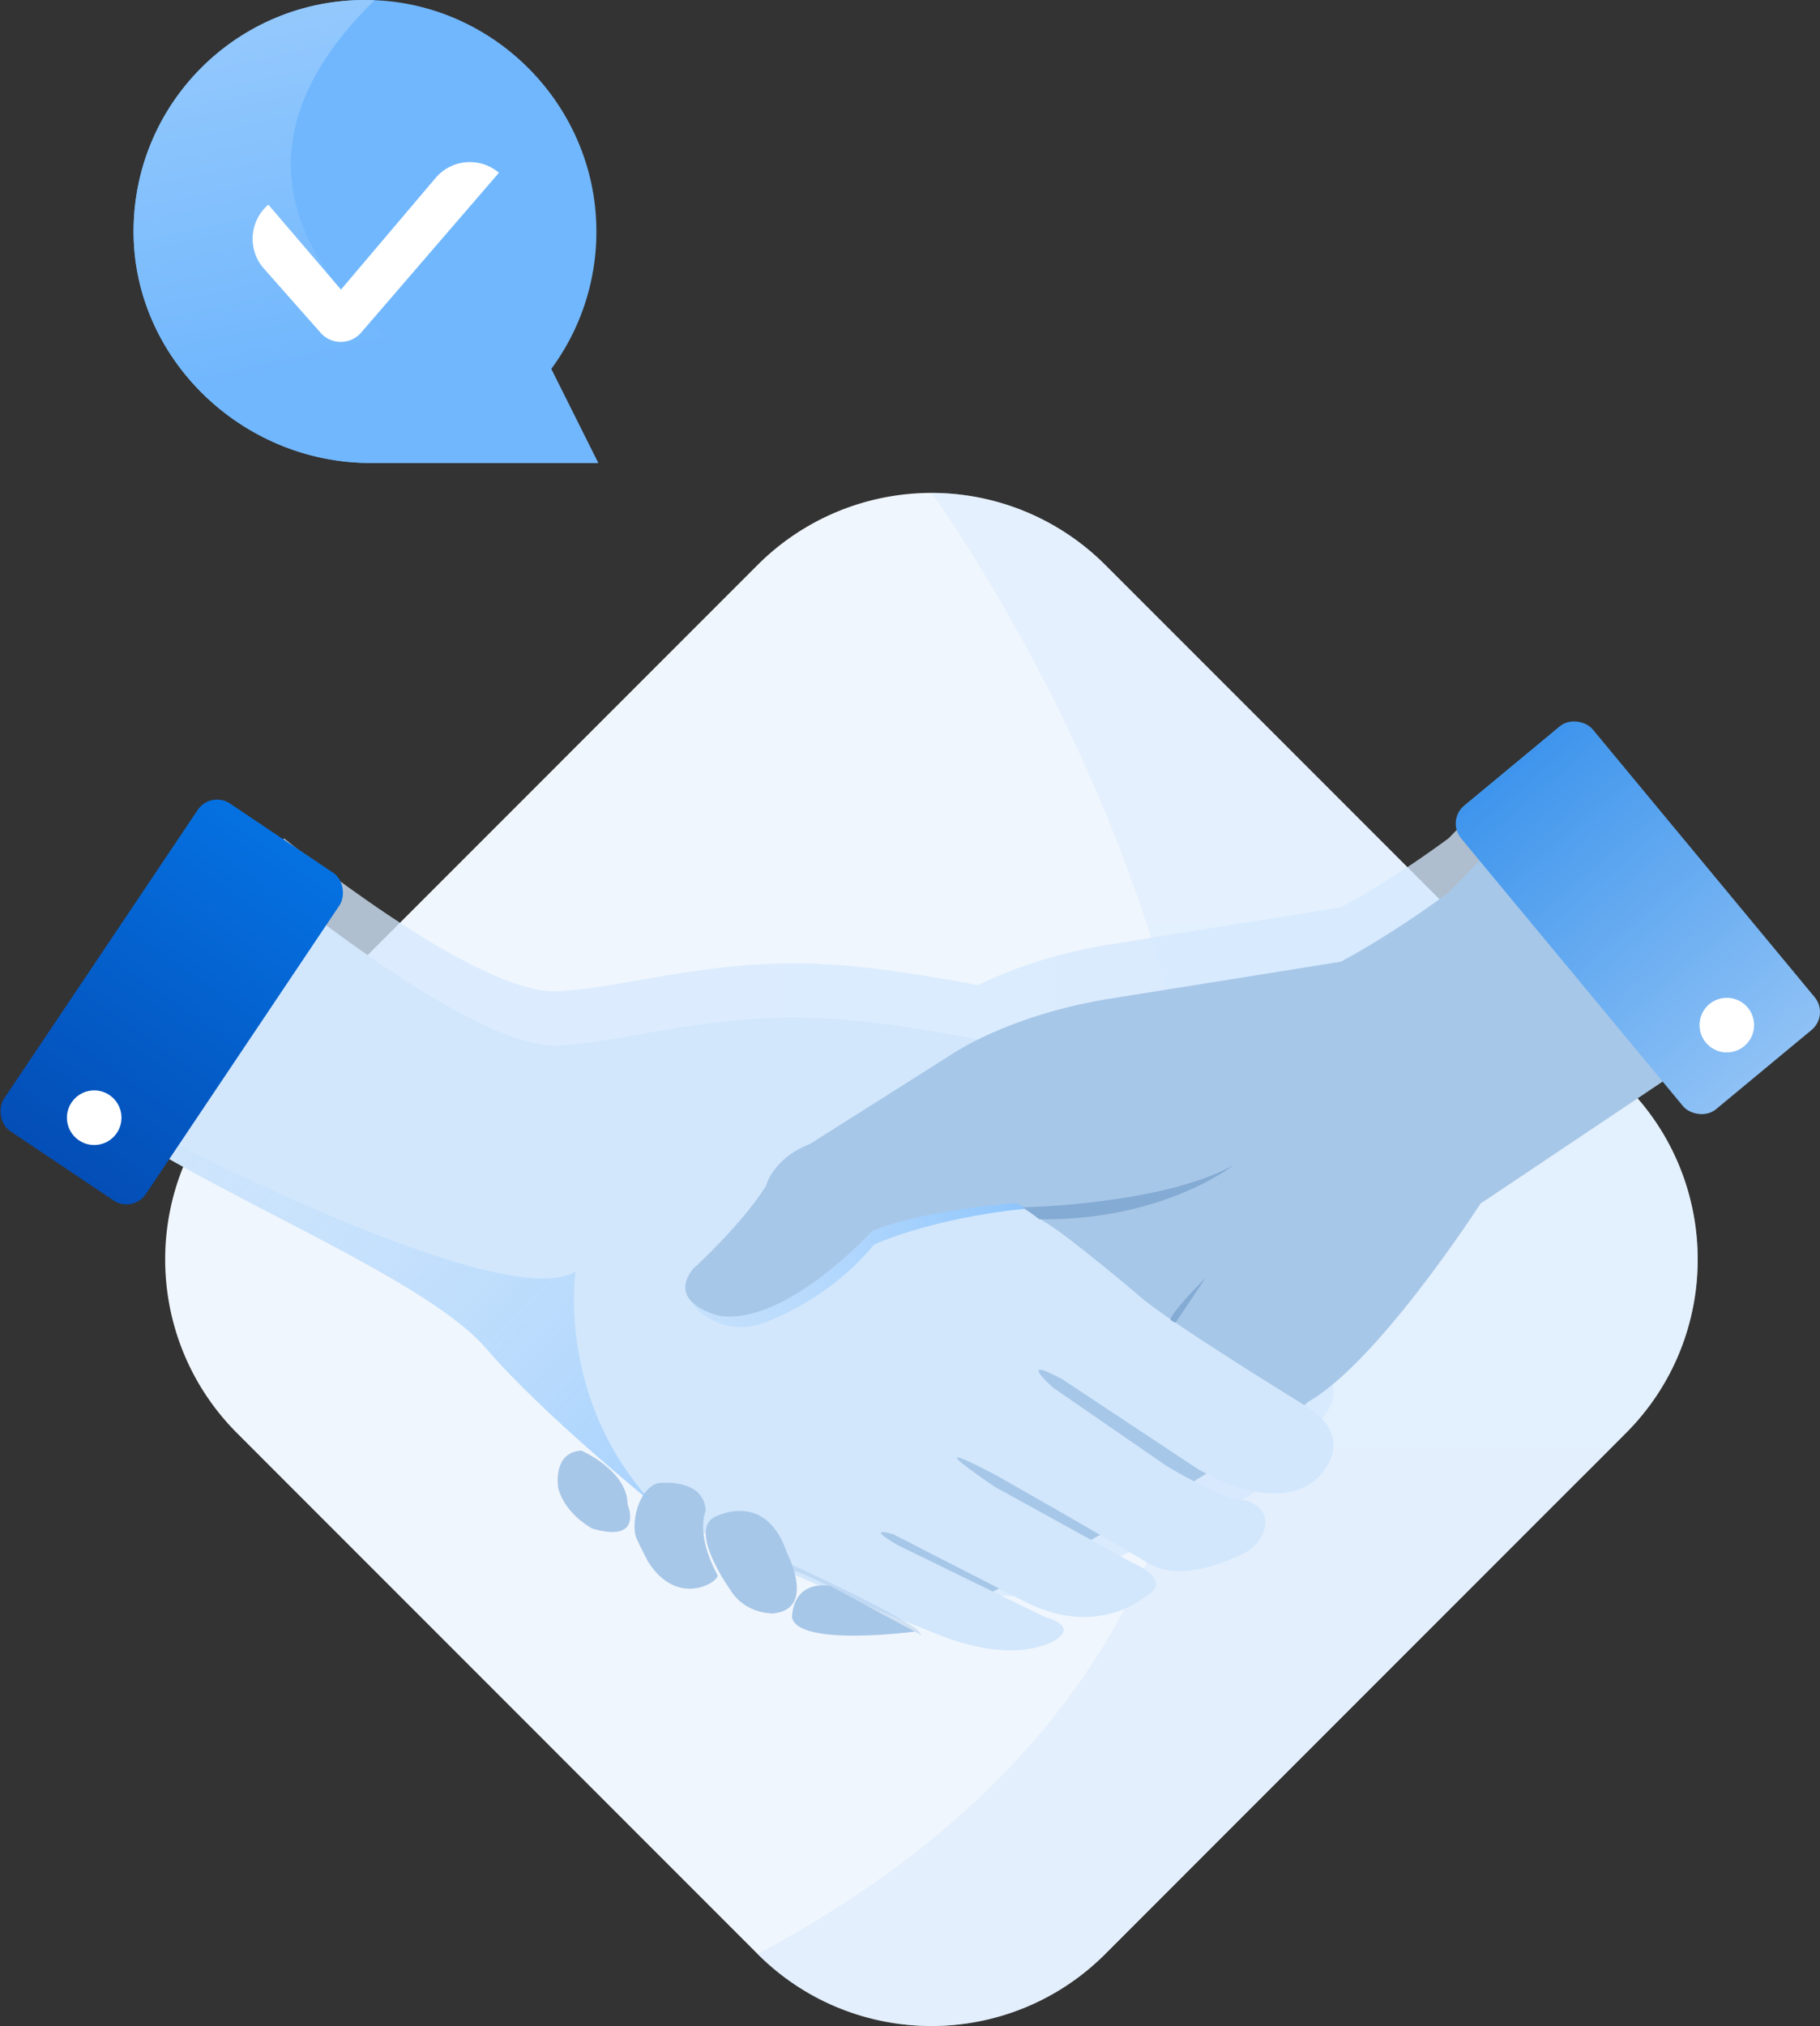 <svg xmlns="http://www.w3.org/2000/svg" xmlns:xlink="http://www.w3.org/1999/xlink" data-name="Layer 1" viewBox="0 0 2530 2815.38" id="Dealconfirmation"><rect x="0" y="0" width="2530" height="2815.38" fill="#333333" stroke="none"/><defs><linearGradient id="a" x1="2941.58" x2="2941.58" y1="1776.24" y2="4817.14" gradientUnits="userSpaceOnUse"><stop offset="0" stop-color="#d6e9fd" class="stopColord6e6fd svgShape"></stop><stop offset="1" stop-color="#d2e7fd" class="stopColord2e3fd svgShape"></stop></linearGradient><linearGradient id="c" x1="1741.32" x2="1492.92" y1="1330.85" y2="199.21" gradientUnits="userSpaceOnUse"><stop offset="0" stop-color="#71b7fd" class="stopColorfd9271 svgShape"></stop><stop offset="1" stop-color="#c4e1fe" class="stopColorfed4c4 svgShape"></stop></linearGradient><linearGradient id="d" x1="2707" x2="2818.37" y1="2505.06" y2="2505.06" xlink:href="#a"></linearGradient><linearGradient id="e" x1="1415.94" x2="3594.99" y1="2490.23" y2="2490.23" xlink:href="#a"></linearGradient><linearGradient id="b" x1="2796.49" x2="1919.44" y1="2404.25" y2="2821.78" gradientUnits="userSpaceOnUse"><stop offset="0" stop-color="#71b7fd" class="stopColorfd9271 svgShape"></stop><stop offset="1" stop-color="#c4e1fe" stop-opacity="0" class="stopColorfed4c4 svgShape"></stop></linearGradient><linearGradient id="f" x1="3046.63" x2="3949.27" y1="1596.02" y2="2669.92" gradientTransform="rotate(39.09 3477.32 2163.167)" gradientUnits="userSpaceOnUse"><stop offset="0" stop-color="#0575e6" class="stopColor5c75c9 svgShape"></stop><stop offset="1" stop-color="#d2e7fd" class="stopColord2e3fd svgShape"></stop></linearGradient><linearGradient id="g" x1="7206.41" x2="8109.05" y1="1702.42" y2="2776.31" gradientTransform="scale(1 -1) rotate(39 10381.366 -8512.865)" gradientUnits="userSpaceOnUse"><stop offset="0" stop-color="#0575e6" class="stopColor5c75c9 svgShape"></stop><stop offset="1" stop-color="#021b79" class="stopColor2e419b svgShape"></stop></linearGradient><linearGradient id="h" x1="2614.05" x2="1387.63" y1="3366.24" y2="2174.86" xlink:href="#b"></linearGradient></defs><path fill="#f0f6fd" d="M3555.36 2752.37a340 340 0 0 1-60.45 81.66l-40.47 40.57-31.16 31.05-31.28 31.27-426.3 426.33-194.28 194.38c-133.42 133.42-349.84 133.42-483.26 0l-481-481.08-139.63-139.63-31.26-31.26-71.59-71.66c-133.42-133.42-133.42-349.74 0-483.15l194.38-194.28 488.64-488.74 40.47-40.47a341.71 341.71 0 0 1 483.26 0l100.81 100.81 622.67 622.68c108.68 108.71 128.86 272.46 60.45 401.52Z" transform="translate(-1235 -842.31)" class="colorf0f5fd svgShape"></path><path fill="url(#a)" d="M3555.36 2752.37a340 340 0 0 1-60.45 81.66l-40.47 40.57-31.16 31.05-31.28 31.27-426.3 426.33-194.28 194.38c-133.42 133.42-349.84 133.42-483.26 0 1243-662.73 241.57-2030.32 241.57-2030.32a340.66 340.66 0 0 1 241.68 100.09l100.81 100.81 622.67 622.68c108.7 108.67 128.88 272.42 60.47 401.48Z" opacity=".48" transform="translate(-1235 -842.31)"></path><path fill="#71b7fd" d="M2066.71 1485.64h-317c-178.44 0-330.59-145.94-329-324.38 1.45-180.82 152-326 334.94-318.69 169 6.73 305.64 146.87 308.34 316a320.26 320.26 0 0 1-62.62 196.35Z" transform="translate(-1235 -842.31)" class="colorfd9271 svgShape"></path><path fill="url(#c)" d="M2066.71 1485.64h-317c-178.44 0-330.59-145.94-329-324.38 1.45-180.82 152-326 334.94-318.69-385.73 377.79 311.06 643.07 311.06 643.07Z" transform="translate(-1235 -842.31)"></path><path fill="#ffffff" d="M1737.06 1304.46a37.39 37.39 0 0 1-56.33.35l-79.57-90a62.51 62.51 0 0 1 6.9-88.13L1709 1244.75l131.48-155.11a62.51 62.51 0 0 1 88.1-7.26Z" transform="translate(-1235 -842.31)" class="colorffffff svgShape"></path><path fill="url(#d)" d="M2818.37 2549.76c-8.47-7.07-64.3-54.2-111.37-89.41 38.2 25.81 77.56 56.01 111.37 89.41Z" opacity=".77" transform="translate(-1235 -842.31)"></path><path fill="url(#e)" d="m3333.06 1920.2-84.39 87.08c-87.31 64.07-149.86 96.07-149.86 96.07l-327.45 52.39c-81.94 13.9-142 38.37-176.9 55.66-112.19-21.84-176.43-26.57-176.43-26.57-177.95-17.46-303.1 29.49-407.87 34.92-113.07 5.9-380.31-212.46-380.31-212.46l-213.92 338.32c165.8 102.67 416.92 204.11 495.47 295.74s231.38 215 231.38 215c79.66 57.82 402.67 184.43 402.67 184.43 105.88 40.35 156.11 5.43 156.11 5.43 33.81-20.73-14.19-32.35-14.19-32.35l-204.11-99.69c-49.12-28.38-6.54-15.24-6.54-15.24l185.54 94.9c99.28 49.11 163.7-7.65 163.7-7.65 43.62-22.89-15.3-47-15.3-47l-193.13-106.35c-120.07-81.88 4.38-14.72 4.38-14.72s153.83 87.31 209.48 121.07c1.17.7 2.28 1.34 3.38 1.93 42 22.31 102.26-2.34 129.53-15.94 12.09-6 22-16.12 26.81-28.79 13.43-35-24.41-44.44-24.41-44.44-29.43 1.11-110.2-48-110.2-48l-158.2-109.11c-51.33-48 14.13-10.92 14.13-10.92l187.76 124.39c128.77 73.18 172.4 5.49 172.4 5.49 44.74-53.49-17.46-89.47-17.46-89.47l-8.47-5.78c97.76-48.36 246.39-279.1 246.39-279.1L3595 2237.2ZM2707 2477.87c-21.43-14.43-42.46-27.45-62-39 10.4 2.16 34.75 18.57 62 39 38.19 25.81 77.56 56 111.37 89.41-8.47-7.06-64.3-54.19-111.37-89.41Z" opacity=".77" transform="translate(-1235 -842.31)"></path><path fill="url(#d)" d="M2818.37 2549.76c-8.47-7.07-64.3-54.2-111.37-89.41 38.2 25.81 77.56 56.01 111.37 89.41Z" opacity=".77" transform="translate(-1235 -842.31)"></path><path fill="#a7c7e8" d="m2644.8 2461-510.57 396 429.07 223.3s374.87-184.53 490.11-289.87Z" transform="translate(-1235 -842.31)" class="colore8b2a7 svgShape"></path><path fill="#d2e7fc" d="M3072.59 2889.19s-43.63 67.69-172.4-5.43l-187.76-124.39s-65.47-37.14-14.13 10.86l158.21 109.15s80.77 49.11 110.2 48c0 0 37.84 9.46 24.41 44.5-4.85 12.62-14.72 22.72-26.81 28.79-27.27 13.61-87.48 38.25-129.53 15.88-1.11-.58-2.22-1.23-3.38-1.87-55.66-33.81-209.48-121.12-209.48-121.12s-124.45-67.1-4.38 14.72l193.13 106.41s58.93 24 15.3 47c0 0-64.42 56.77-163.7 7.65l-185.54-95s-42.57-13.08 6.54 15.3l204.11 99.63s48 11.68 14.19 32.41c0 0-50.22 34.92-156.11-5.49 0 0-323-126.55-402.67-184.43l-.12-.12c-4.61-3.74-153.89-124.63-231.27-214.86-69.15-80.77-272.21-169-432.87-259.07-21.78-12.2-42.81-24.41-62.6-36.68l213.92-338.32s267.24 218.3 380.31 212.46c104.77-5.49 229.92-52.38 407.87-34.92 0 0 98.64 7.24 264.79 45.32 168.55 38.54-271.56 70.66-142.79 153.65 0 0 169.13 75.28 279.39 184.43l146.24 94.9 89.47 61.15s62.2 36.05 17.46 89.49Z" transform="translate(-1235 -842.31)" class="colorfcd9d2 svgShape"></path><path fill="url(#b)" d="M2198.82 2656.07s37.54 46.52 97.7 24.69c0 0 89.27-30.13 153.3-108.91 0 0 78.57-36.59 209.53-49.69l-20.36-32-209.9 36.38Z" transform="translate(-1235 -842.31)"></path><path fill="#a7c7e8" d="M2198.08 2605.87s66.93-60.43 101.85-115.72c0 0 8.73-37.83 61.11-58.22l197.89-125.12s75.67-52.39 212.45-75.68l327.4-52.38s62.58-32 149.89-96l84.39-87.07 261.92 317-301.98 202.2s-148.62 230.71-246.37 279.06c0 0-191.2-117.39-227.27-150.28 0 0-144.88-123.32-174.49-129.32 0 0-128.9 9.27-197.65 38.74 0 0-119 131-211.72 117.86.04 0-74.89-16.64-37.42-65.07ZM2336 3090.26s-1.41-51.38 52.81-44.18l118 63.52s-161.11 21.53-170.81-19.34Z" transform="translate(-1235 -842.31)" class="colore8b2a7 svgShape"></path><path fill="#a7c7e8" d="M2336 3016.66s143.85 66.11 174.26 90.45l6.43 8.17s-162.32-89.61-177.79-89.75Z" opacity=".43" transform="translate(-1235 -842.31)" class="colore8b2a7 svgShape"></path><path fill="#a7c7e8" d="M2249.36 3050.36s-56.45-78.85-22.37-99.24c0 0 72-40.87 102.18 49.62 0 0 40.86 77.85-19.47 83.68 0 0-39.31 1.58-60.34-34.06ZM2011 2910.25s-8.75-49.82 32.11-52.16c0 0 64.23 27.84 64.23 74.54 0 0 23.53 54.5-48.56 34-.04.04-38.08-19.42-47.78-56.38Z" transform="translate(-1235 -842.31)" class="colore8b2a7 svgShape"></path><path fill="#a7c7e8" d="M2119.72 2979.87c-7.92-18.69 1.6-67.81 29.42-76.43 0 0 64.49-8.95 66.93 38.43 0 0-15.18 30.54 16.2 88.88 4.54 8.43-54.18 47.38-96-17.6-.03.01-12.88-24.6-16.55-33.28Z" transform="translate(-1235 -842.31)" class="colore8b2a7 svgShape"></path><path fill="#84abd3" d="M2658 2520s193.46-3.62 292.42-58.92c0 0-97.78 77.7-270.64 75.66ZM2869.17 2680.35l41.91-62.62s-46.16 46.1-48.91 57.85c-.47 2.08 7 4.77 7 4.77Z" transform="translate(-1235 -842.31)" class="colord39184 svgShape"></path><rect width="237.54" height="548.27" x="3393.06" y="1843.56" fill="url(#f)" rx="32.41" ry="32.41" transform="rotate(-39.66 1726.409 3408.895)"></rect><circle cx="3635.46" cy="2266.82" r="37.94" fill="#ffffff" transform="rotate(-.57 -81647.27 125986.421)" class="colorffffff svgShape"></circle><rect width="237.54" height="548.27" x="1355.04" y="1960.57" fill="url(#g)" rx="32.41" ry="32.41" transform="rotate(-146.14 728.082 2001.527)"></rect><circle cx="1365.88" cy="2395.55" r="37.94" fill="#ffffff" transform="rotate(-5.23 -8473.393 15493.818)" class="colorffffff svgShape"></circle><path fill="url(#h)" d="M2142.68 2931.65c-4.61-3.74-153.89-124.63-231.27-214.86-69.15-80.77-272.21-169-432.87-259.07l4.9-24.24s454.24 235.36 551.6 175.73c-.04 0-26.98 177.48 107.64 322.44Z" transform="translate(-1235 -842.31)"></path></svg>